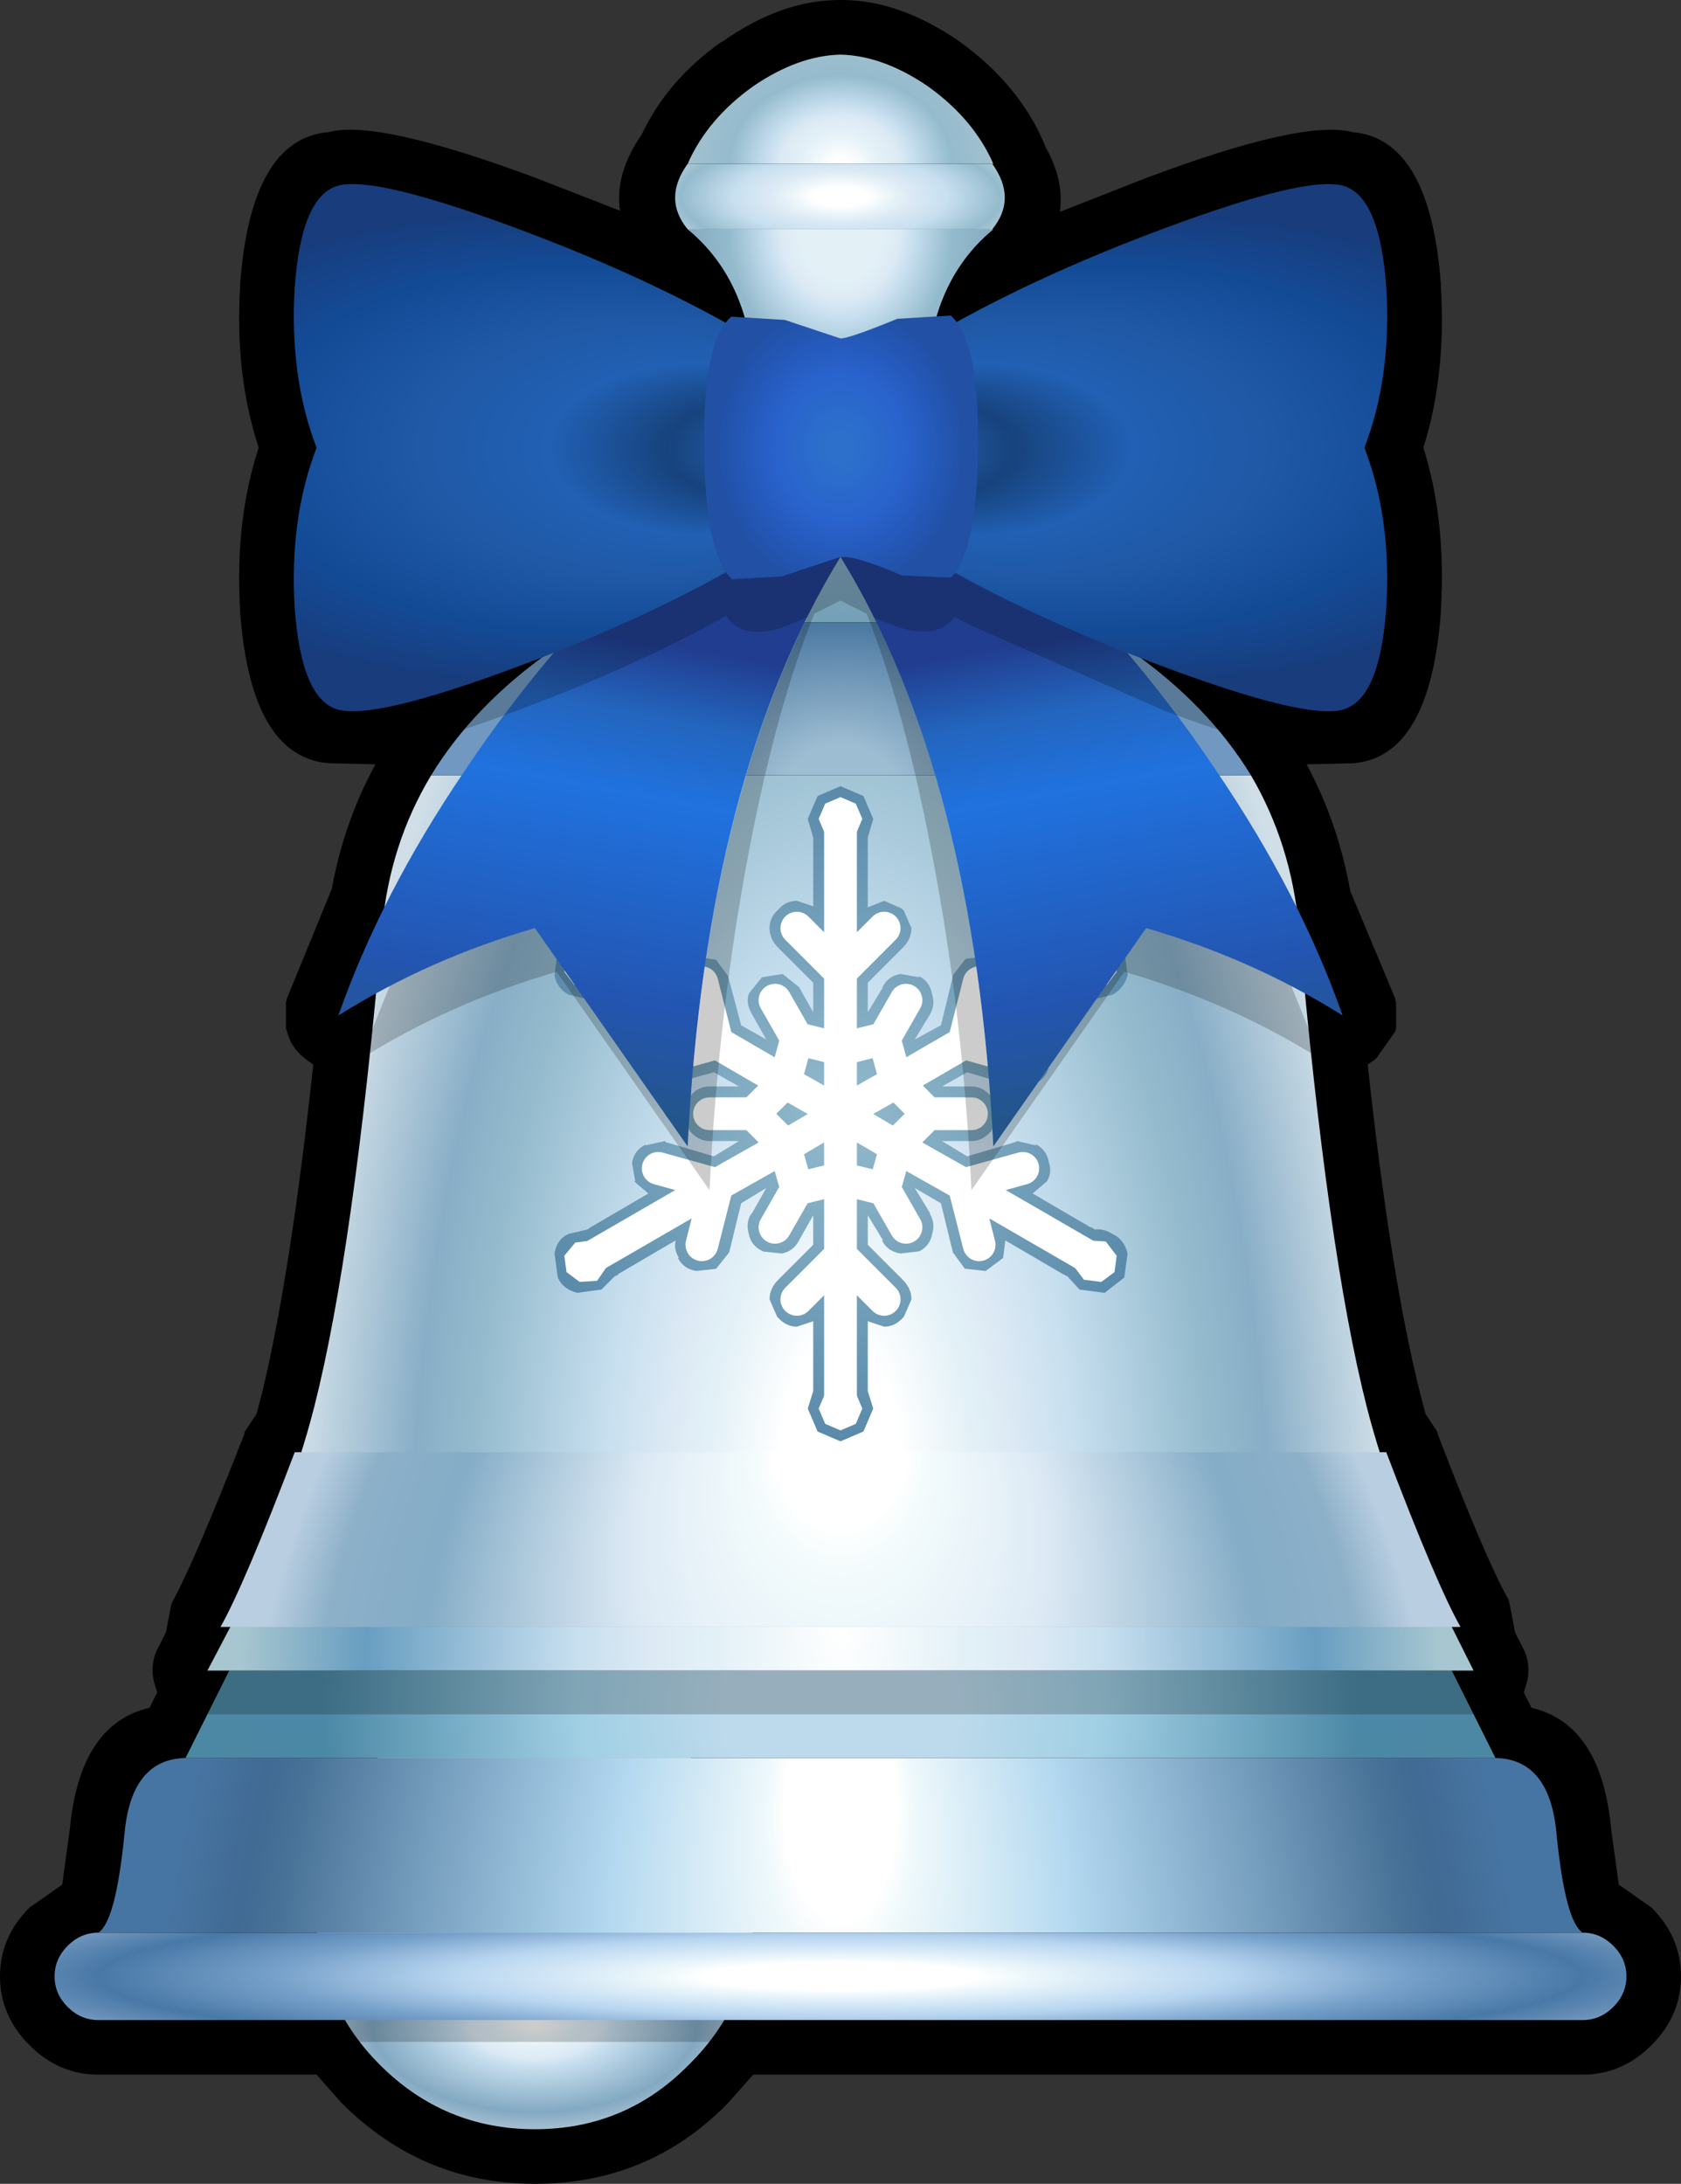<?xml version="1.0" encoding="UTF-8" standalone="no"?>
<svg xmlns:xlink="http://www.w3.org/1999/xlink" height="100.0px" width="77.0px" xmlns="http://www.w3.org/2000/svg">
  <rect width="100%" height="100%" fill="#333333" stroke="none"/>
  <g transform="matrix(1.0, 0.0, 0.0, 1.0, 38.5, 49.5)">
    <path d="M26.7 -29.0 Q27.75 -25.65 27.5 -21.55 L27.5 -21.45 Q27.0 -14.85 23.5 -14.55 L21.35 -14.5 Q22.8 -11.8 23.35 -8.7 L25.4 -3.8 25.45 -3.55 25.45 -2.4 25.4 -2.25 24.55 -1.05 24.5 -1.0 24.15 -0.75 Q25.2 8.95 26.55 14.3 L26.8 15.25 27.3 16.0 27.35 16.1 27.35 16.15 Q29.55 21.9 30.6 23.75 L30.65 23.95 30.9 25.25 31.2 25.85 Q31.65 26.6 31.45 27.5 L31.3 28.0 31.65 28.7 Q34.85 29.45 35.3 34.25 L35.65 36.8 37.15 37.85 Q38.5 39.2 38.5 41.0 38.5 42.8 37.15 44.15 35.8 45.5 34.0 45.5 L-4.0 45.5 -5.15 46.8 -5.2 46.85 Q-8.8 50.5 -14.0 50.5 -19.15 50.5 -22.85 46.8 L-24.0 45.5 -34.0 45.5 Q-35.8 45.5 -37.15 44.15 -38.5 42.8 -38.5 41.0 -38.5 39.2 -37.15 37.85 L-35.65 36.8 -35.3 34.25 Q-34.85 29.45 -31.65 28.7 L-31.3 28.0 -31.45 27.5 Q-31.65 26.6 -31.2 25.85 L-30.9 25.25 -30.65 23.95 -30.55 23.75 Q-29.55 21.9 -27.3 16.15 L-27.3 16.05 -27.25 16.0 -26.75 15.25 -26.5 14.3 Q-25.2 8.95 -24.15 -0.75 L-24.5 -1.0 -24.55 -1.05 Q-25.15 -1.5 -25.35 -2.25 L-25.4 -2.4 -25.4 -3.6 -25.35 -3.8 -23.3 -8.8 Q-22.75 -11.85 -21.3 -14.5 L-23.45 -14.55 Q-27.0 -14.85 -27.5 -21.45 L-27.5 -21.55 Q-27.75 -25.65 -26.65 -29.0 -27.75 -32.35 -27.5 -36.4 L-27.5 -36.45 -27.5 -36.5 Q-27.0 -43.15 -23.45 -43.45 -21.2 -44.05 -13.95 -41.35 L-10.1 -39.85 Q-10.35 -41.55 -9.1 -43.35 -7.95 -45.8 -5.5 -47.55 L-5.4 -47.6 Q-2.7 -49.5 -0.05 -49.5 L0.05 -49.5 Q2.7 -49.5 5.45 -47.6 8.15 -45.65 9.3 -43.0 L9.4 -42.75 Q10.25 -41.25 10.05 -39.8 L14.0 -41.35 Q21.2 -44.05 23.45 -43.45 27.0 -43.15 27.5 -36.5 L27.5 -36.4 Q27.75 -32.35 26.7 -29.0" fill="#000000" fill-rule="evenodd" stroke="none"/>
    <path d="M-21.1 45.05 Q-24.0 42.15 -24.0 38.0 -24.0 33.85 -21.1 30.9 -18.15 28.0 -14.0 28.0 -9.85 28.0 -6.95 30.9 -4.0 33.85 -4.0 38.0 -4.0 42.15 -6.95 45.05 -9.85 48.0 -14.0 48.0 -18.15 48.0 -21.1 45.05" fill="url(#gradient0)" fill-rule="evenodd" stroke="none"/>
    <path d="M34.0 39.0 Q34.8 39.0 35.4 39.6 36.0 40.2 36.0 41.0 36.0 41.8 35.4 42.4 34.8 43.0 34.0 43.0 L-34.0 43.0 Q-34.8 43.0 -35.4 42.4 -36.0 41.8 -36.0 41.0 -36.0 40.2 -35.4 39.6 -34.8 39.0 -34.0 39.0 L34.0 39.0" fill="url(#gradient1)" fill-rule="evenodd" stroke="none"/>
    <path d="M0.0 31.0 L30.0 31.0 Q32.5 31.05 32.8 34.5 33.2 38.5 34.0 39.0 L0.0 39.0 -34.0 39.0 Q-33.2 38.5 -32.8 34.5 -32.5 31.05 -30.0 31.0 L0.0 31.0" fill="url(#gradient2)" fill-rule="evenodd" stroke="none"/>
    <path d="M28.0 27.0 L30.0 31.0 -30.0 31.0 -28.0 27.0 0.0 27.0 28.0 27.0" fill="url(#gradient3)" fill-rule="evenodd" stroke="none"/>
    <path d="M7.0 -39.0 Q3.55 -36.15 4.0 -30.3 4.45 -24.25 9.0 -22.0 L0.0 -22.0 -9.0 -22.0 Q-4.45 -24.25 -4.0 -30.3 -3.55 -36.15 -7.0 -39.0 L0.0 -39.0 7.0 -39.0" fill="url(#gradient4)" fill-rule="evenodd" stroke="none"/>
    <path d="M6.95 -42.0 Q8.1 -40.4 6.95 -39.0 L-7.0 -39.0 Q-8.15 -40.4 -7.0 -42.0 L0.0 -42.0 6.95 -42.0" fill="url(#gradient5)" fill-rule="evenodd" stroke="none"/>
    <path d="M4.0 -45.55 Q6.1 -44.05 7.0 -42.0 L-7.0 -42.0 Q-6.1 -44.05 -4.0 -45.55 -1.95 -46.95 0.0 -47.0 1.95 -46.95 4.0 -45.55" fill="url(#gradient6)" fill-rule="evenodd" stroke="none"/>
    <path d="M9.3 -22.0 L11.25 -21.0 -11.2 -21.0 -9.25 -22.0 Q-4.9 -24.0 0.0 -24.0 4.9 -24.0 9.3 -22.0" fill="url(#gradient7)" fill-rule="evenodd" stroke="none"/>
    <path d="M21.0 -7.0 Q22.3 7.8 24.1 14.9 25.3 19.6 28.0 25.0 L-27.95 25.0 Q-25.3 19.6 -24.1 14.9 -22.3 7.8 -21.0 -7.0 -20.65 -10.85 -18.75 -14.0 L18.8 -14.0 Q20.65 -10.85 21.0 -7.0" fill="url(#gradient8)" fill-rule="evenodd" stroke="none"/>
    <path d="M0.0 27.0 L-29.0 27.0 -27.95 25.0 28.0 25.0 29.0 27.0 0.0 27.0" fill="url(#gradient9)" fill-rule="evenodd" stroke="none"/>
    <path d="M1.05 -13.05 L1.5 -12.0 1.25 -11.15 1.25 -11.0 1.25 -7.95 2.0 -8.25 2.8 -7.9 2.85 -7.85 2.9 -7.8 3.25 -7.0 Q3.25 -6.5 2.85 -6.1 L1.25 -4.5 1.25 -3.15 1.95 -4.3 1.9 -4.25 Q2.15 -4.8 2.75 -4.9 L3.6 -4.75 3.6 -4.8 Q4.1 -4.55 4.2 -3.95 4.35 -3.5 4.1 -3.05 L3.4 -1.9 4.6 -2.55 5.15 -4.8 5.15 -4.85 5.7 -5.55 5.75 -5.6 6.65 -5.7 7.45 -5.05 7.45 -5.1 7.55 -4.25 10.2 -5.8 10.4 -5.9 10.95 -6.5 12.1 -6.65 13.0 -6.0 13.15 -4.85 Q13.0 -4.25 12.45 -3.95 L11.65 -3.75 11.5 -3.65 11.45 -3.65 8.8 -2.15 9.45 -1.55 9.45 -1.6 Q9.7 -1.2 9.55 -0.7 9.45 -0.15 8.95 0.1 L8.1 0.25 8.0 0.25 5.8 -0.4 4.65 0.25 6.0 0.25 Q6.45 0.25 6.8 0.6 L6.85 0.65 6.9 0.7 Q7.25 1.05 7.25 1.5 L6.9 2.3 6.85 2.35 6.8 2.4 Q6.45 2.75 6.0 2.75 L4.65 2.75 5.8 3.45 8.0 2.8 8.1 2.75 8.95 2.95 8.95 2.9 Q9.45 3.15 9.55 3.75 9.7 4.2 9.45 4.6 L8.8 5.15 11.45 6.7 11.5 6.7 11.65 6.8 Q12.05 6.75 12.45 7.0 13.0 7.25 13.15 7.9 L13.0 9.0 12.1 9.7 10.95 9.55 10.4 8.95 10.2 8.85 7.55 7.3 7.45 8.1 6.65 8.7 5.75 8.6 5.7 8.6 5.15 7.85 4.6 5.6 3.4 4.9 4.1 6.05 4.1 6.1 Q4.35 6.5 4.2 7.0 4.1 7.55 3.6 7.8 L2.75 7.9 Q2.15 7.8 1.9 7.3 L1.95 7.3 1.25 6.15 1.25 7.5 2.85 9.1 Q3.25 9.5 3.25 10.0 L2.9 10.8 2.85 10.85 2.8 10.9 Q2.45 11.25 2.0 11.25 L1.25 11.0 1.25 14.0 1.25 14.2 1.5 15.0 1.05 16.05 0.0 16.5 -1.05 16.05 -1.5 15.0 -1.25 14.2 -1.25 14.0 -1.25 11.0 -2.0 11.25 Q-2.45 11.25 -2.8 10.9 L-2.85 10.85 -2.9 10.8 -3.25 10.0 Q-3.25 9.5 -2.85 9.1 L-1.25 7.5 -1.25 6.15 -1.9 7.3 Q-2.15 7.8 -2.7 7.9 L-3.6 7.8 -3.55 7.8 Q-4.1 7.55 -4.2 7.0 -4.35 6.5 -4.1 6.1 L-4.05 6.05 -3.4 4.9 -4.55 5.6 -5.1 7.85 -5.7 8.6 -6.6 8.7 Q-7.2 8.6 -7.45 8.1 L-7.4 8.1 Q-7.65 7.7 -7.55 7.3 L-10.2 8.85 -10.15 8.85 -10.35 8.95 -10.95 9.55 -12.05 9.7 Q-12.7 9.55 -12.95 9.0 L-13.1 7.9 Q-13.0 7.25 -12.45 7.0 L-11.6 6.8 -11.45 6.7 -8.8 5.15 -9.45 4.6 -9.4 4.6 -9.55 3.75 Q-9.45 3.15 -8.9 2.9 L-8.95 2.95 -8.05 2.75 -8.0 2.8 -5.8 3.45 -4.65 2.75 -6.0 2.75 Q-6.45 2.75 -6.8 2.4 L-6.85 2.35 -6.9 2.3 -7.25 1.5 Q-7.25 1.0 -6.85 0.65 -6.5 0.25 -6.0 0.25 L-4.65 0.25 -5.8 -0.4 -8.0 0.2 -8.95 0.1 -9.55 -0.65 Q-9.7 -1.2 -9.4 -1.6 L-8.8 -2.15 -11.45 -3.65 -11.6 -3.75 -12.45 -3.95 Q-13.0 -4.25 -13.1 -4.85 L-12.95 -6.0 -12.05 -6.65 -10.95 -6.5 -10.35 -5.9 -10.2 -5.8 -7.55 -4.25 -7.4 -5.1 -6.65 -5.7 -5.7 -5.55 -5.15 -4.8 -4.55 -2.55 -3.4 -1.9 -4.05 -3.05 Q-4.35 -3.55 -4.2 -4.0 L-3.6 -4.75 -2.65 -4.9 -1.9 -4.3 -1.25 -3.15 -1.25 -4.5 -2.85 -6.1 Q-3.25 -6.5 -3.25 -7.0 -3.25 -7.5 -2.85 -7.85 -2.5 -8.25 -2.0 -8.25 L-1.25 -8.0 -1.25 -11.0 -1.25 -11.15 -1.5 -12.0 -1.05 -13.05 0.0 -13.5 1.05 -13.05" fill="url(#gradient10)" fill-rule="evenodd" stroke="none"/>
    <path d="M0.0 -12.0 L0.0 -5.0 2.0 -7.0 M6.35 -4.5 L5.65 -1.75 11.7 -5.25 M5.65 -1.75 L8.35 -1.0 M0.0 -5.0 L0.0 -1.45 2.0 -1.95 3.0 -3.7 M8.35 4.0 L5.65 4.75 11.7 8.25 M2.55 0.05 L0.0 1.5 2.55 3.0 2.55 2.95 4.0 1.5 2.55 0.05 5.65 -1.75 M0.0 1.5 L0.0 4.45 2.0 4.95 2.55 3.0 5.65 4.75 6.35 7.5 M0.0 4.45 L0.0 8.0 2.0 10.0 M3.0 6.7 L2.0 4.95 M4.0 1.5 L6.0 1.5 M0.0 8.0 L0.0 15.0 M0.0 -1.45 L0.0 1.5 -2.55 0.05 -4.0 1.5 -2.55 2.95 -2.55 3.0 0.0 1.5 M2.0 -1.95 L2.55 0.05 M-3.0 -3.7 L-2.0 -1.95 0.0 -1.45 M-8.35 -1.0 L-5.65 -1.75 -11.7 -5.25 M-5.65 -1.75 L-6.35 -4.5 M-2.55 3.0 L-2.0 4.95 0.0 4.45 M-8.35 4.0 L-5.65 4.75 -2.55 3.0 M-6.35 7.5 L-5.65 4.75 -11.7 8.25 M-6.0 1.5 L-4.0 1.5 M-3.0 6.7 L-2.0 4.95 M-5.65 -1.75 L-2.55 0.05 -2.0 -1.95 M-2.0 10.0 L0.0 8.0 M-2.0 -7.0 L0.0 -5.0" fill="none" stroke="url(#gradient11)" stroke-linecap="round" stroke-linejoin="round" stroke-width="1.5"/>
    <path d="M0.7 -12.7 L1.0 -12.0 0.7 -11.3 Q0.4 -11.0 0.0 -11.0 -0.4 -11.0 -0.7 -11.3 L-1.0 -12.0 -0.7 -12.7 0.0 -13.0 0.7 -12.7 M10.75 -5.5 L11.2 -6.1 11.95 -6.2 12.55 -5.75 12.65 -5.0 12.2 -4.4 11.45 -4.3 10.85 -4.75 Q10.65 -5.1 10.75 -5.5 M12.65 8.0 L12.55 8.75 11.95 9.2 11.15 9.1 10.7 8.5 Q10.6 8.1 10.8 7.75 L11.4 7.3 12.15 7.35 12.65 8.0 M0.0 16.0 L-0.7 15.7 -1.0 15.0 -0.7 14.3 Q-0.4 14.0 0.0 14.0 0.4 14.0 0.7 14.3 L1.0 15.0 0.7 15.7 0.0 16.0 M-11.45 -4.3 L-12.2 -4.4 -12.65 -5.0 -12.55 -5.75 -11.95 -6.2 -11.2 -6.1 -10.75 -5.5 Q-10.65 -5.1 -10.85 -4.75 L-11.45 -4.3 M-11.95 9.2 L-12.55 8.75 -12.65 8.0 -12.15 7.4 -11.4 7.3 -10.8 7.75 Q-10.6 8.1 -10.7 8.5 L-11.15 9.15 -11.95 9.2" fill="#ffffff" fill-rule="evenodd" stroke="none"/>
    <path d="M11.25 -21.0 L13.3 -19.7 Q16.85 -17.2 18.8 -14.0 L-18.75 -14.0 Q-16.8 -17.2 -13.25 -19.7 L-11.2 -21.0 11.25 -21.0" fill="url(#gradient12)" fill-rule="evenodd" stroke="none"/>
    <path d="M0.0 17.0 L25.0 17.0 Q27.3 23.05 28.4 25.0 L0.0 25.0 -28.4 25.0 Q-27.3 23.05 -25.0 17.0 L0.0 17.0" fill="url(#gradient13)" fill-rule="evenodd" stroke="none"/>
    <path d="M9.0 -24.0 Q13.65 -19.55 17.25 -14.15 21.05 -8.55 23.0 -3.0 18.85 -5.6 14.0 -7.0 L7.0 3.0 Q6.15 -14.0 0.0 -24.0 L9.0 -24.0" fill="url(#gradient14)" fill-rule="evenodd" stroke="none"/>
    <path d="M0.0 -24.0 Q-6.15 -14.0 -7.0 3.0 L-14.0 -7.0 Q-18.85 -5.6 -23.0 -3.0 -21.05 -8.55 -17.25 -14.15 -13.65 -19.55 -9.0 -24.0 L0.0 -24.0" fill="url(#gradient15)" fill-rule="evenodd" stroke="none"/>
    <path d="M23.0 -41.0 Q24.7 -40.55 25.0 -36.35 25.25 -32.25 24.0 -29.0 25.25 -25.75 25.0 -21.65 24.7 -17.45 23.0 -17.0 21.3 -16.55 14.85 -18.95 8.65 -21.25 4.0 -24.0 L4.0 -34.0 Q8.65 -36.75 14.85 -39.05 21.3 -41.45 23.0 -41.0" fill="url(#gradient16)" fill-rule="evenodd" stroke="none"/>
    <path d="M-4.0 -34.0 L-4.0 -24.0 Q-8.65 -21.25 -14.85 -18.95 -21.3 -16.55 -23.0 -17.0 -24.7 -17.45 -25.0 -21.65 -25.25 -25.75 -24.0 -29.0 -25.25 -32.25 -25.0 -36.35 -24.7 -40.55 -23.0 -41.0 -21.3 -41.45 -14.85 -39.05 -8.65 -36.75 -4.0 -34.0" fill="url(#gradient17)" fill-rule="evenodd" stroke="none"/>
    <path d="M0.0 -24.0 L-2.7 -23.1 -5.0 -23.0 Q-6.2 -24.15 -6.25 -29.0 -6.3 -33.9 -5.0 -35.0 L-2.55 -34.85 0.0 -34.0 Q0.4 -34.0 2.6 -34.9 L5.05 -35.05 Q6.35 -33.95 6.3 -29.05 6.25 -24.2 5.05 -23.05 L2.8 -23.15 Q0.75 -24.05 0.0 -24.0" fill="url(#gradient18)" fill-rule="evenodd" stroke="none"/>
    <path d="M25.05 -34.0 Q25.15 -30.75 24.35 -28.0 L24.0 -29.0 Q24.9 -31.3 25.05 -34.0 M5.25 -21.25 L5.1 -21.1 5.05 -21.05 Q4.3 -20.3 2.75 -20.75 L1.55 -21.2 Q6.25 -11.75 7.0 3.0 L14.0 -7.0 Q17.5 -6.0 20.65 -4.35 L22.0 -1.0 Q17.85 -3.6 13.0 -5.0 L6.0 5.0 Q5.6 -3.2 4.15 -10.6 2.9 -17.1 1.2 -21.4 L0.0 -22.0 -1.2 -21.4 Q-2.9 -17.2 -4.15 -10.75 -5.6 -3.25 -6.0 5.0 L-13.0 -5.0 Q-17.85 -3.6 -22.0 -1.0 L-20.65 -4.35 Q-17.5 -6.0 -14.0 -7.0 L-7.0 3.0 Q-6.25 -11.75 -1.5 -21.25 L-2.7 -20.75 Q-4.2 -20.3 -4.95 -20.95 L-5.0 -21.0 -5.25 -21.3 Q-9.45 -18.95 -14.85 -16.95 -21.3 -14.55 -23.0 -15.0 -24.7 -15.45 -25.0 -19.65 L-25.0 -21.95 -25.0 -21.65 Q-24.7 -17.45 -23.0 -17.0 -21.3 -16.55 -14.85 -18.95 -9.45 -20.95 -5.25 -23.3 L-5.0 -23.0 -4.95 -22.95 -2.7 -23.1 0.0 -24.0 Q0.75 -24.05 2.8 -23.15 L5.05 -23.05 5.25 -23.25 Q9.45 -20.95 14.85 -18.95 21.3 -16.55 23.0 -17.0 24.7 -17.45 25.0 -21.65 L25.05 -21.95 25.0 -19.65 Q24.7 -15.45 23.0 -15.0 21.3 -14.55 14.85 -16.95 L6.35 -20.7 Q5.75 -20.95 5.25 -21.25 M30.0 29.0 L-30.0 29.0 -30.0 27.0 30.0 27.0 30.0 29.0 M-24.35 -28.0 Q-25.15 -30.75 -25.0 -34.0 -24.9 -31.3 -24.0 -29.0 L-24.35 -28.0 M-4.0 43.0 L-4.0 44.0 -24.0 44.0 -24.0 43.0 -4.0 43.0" fill="#000000" fill-opacity="0.2" fill-rule="evenodd" stroke="none"/>
  </g>
  <defs>
    <radialGradient cx="0" cy="0" gradientTransform="matrix(0.011, 0.0, 0.0, 0.006, -14.0, 43.15)" gradientUnits="userSpaceOnUse" id="gradient0" r="819.2" spreadMethod="pad">
      <stop offset="0.039" stop-color="#ffffff"/>
      <stop offset="0.22" stop-color="#e3f1f7"/>
      <stop offset="0.329" stop-color="#ddeaf5"/>
      <stop offset="0.412" stop-color="#c7dfef"/>
      <stop offset="0.827" stop-color="#83a9c2"/>
      <stop offset="0.988" stop-color="#a6bfd0"/>
    </radialGradient>
    <radialGradient cx="0" cy="0" gradientTransform="matrix(0.049, 0.0, 0.0, 0.005, 0.0, 41.0)" gradientUnits="userSpaceOnUse" id="gradient1" r="819.2" spreadMethod="pad">
      <stop offset="0.157" stop-color="#ffffff"/>
      <stop offset="0.208" stop-color="#eef8fb"/>
      <stop offset="0.263" stop-color="#e1f0f9"/>
      <stop offset="0.447" stop-color="#b7d5f0"/>
      <stop offset="0.647" stop-color="#76a0c9"/>
      <stop offset="0.847" stop-color="#4978a7"/>
      <stop offset="1.0" stop-color="#769bc0"/>
    </radialGradient>
    <radialGradient cx="0" cy="0" fx="358.4" fy="0" gradientTransform="matrix(0.0, -0.081, 0.04, 0.0, 0.0, 60.0)" gradientUnits="userSpaceOnUse" id="gradient2" r="819.2" spreadMethod="pad">
      <stop offset="0.078" stop-color="#ffffff"/>
      <stop offset="0.106" stop-color="#eef8fb"/>
      <stop offset="0.333" stop-color="#b1d7ef"/>
      <stop offset="0.824" stop-color="#497298"/>
      <stop offset="0.886" stop-color="#416a94"/>
      <stop offset="1.0" stop-color="#4775a3"/>
    </radialGradient>
    <radialGradient cx="0" cy="0" gradientTransform="matrix(0.0, -0.044, 0.044, 0.0, 0.0, 29.0)" gradientUnits="userSpaceOnUse" id="gradient3" r="819.2" spreadMethod="pad">
      <stop offset="0.145" stop-color="#bddaec"/>
      <stop offset="0.333" stop-color="#a0cfe4"/>
      <stop offset="0.659" stop-color="#4b88a5"/>
      <stop offset="1.0" stop-color="#4e88a3"/>
    </radialGradient>
    <radialGradient cx="0" cy="0" gradientTransform="matrix(0.01, 0.0, 0.0, 0.012, 0.0, -39.0)" gradientUnits="userSpaceOnUse" id="gradient4" r="819.2" spreadMethod="pad">
      <stop offset="0.22" stop-color="#e3f1f7"/>
      <stop offset="0.329" stop-color="#ddeaf5"/>
      <stop offset="0.412" stop-color="#c7dfef"/>
      <stop offset="0.62" stop-color="#94bbcd"/>
      <stop offset="0.918" stop-color="#82a6bd"/>
    </radialGradient>
    <radialGradient cx="0" cy="0" gradientTransform="matrix(0.011, 0.0, 0.0, 0.004, 0.0, -40.5)" gradientUnits="userSpaceOnUse" id="gradient5" r="819.2" spreadMethod="pad">
      <stop offset="0.137" stop-color="#ffffff"/>
      <stop offset="0.294" stop-color="#e3f1f7"/>
      <stop offset="0.357" stop-color="#ddeaf5"/>
      <stop offset="0.549" stop-color="#c7dfef"/>
      <stop offset="0.812" stop-color="#94bbcd"/>
      <stop offset="0.957" stop-color="#bad2da"/>
    </radialGradient>
    <radialGradient cx="0" cy="0" gradientTransform="matrix(0.01, 0.0, 0.0, 0.008, 0.0, -42.0)" gradientUnits="userSpaceOnUse" id="gradient6" r="819.2" spreadMethod="pad">
      <stop offset="0.039" stop-color="#ffffff"/>
      <stop offset="0.22" stop-color="#e3f1f7"/>
      <stop offset="0.329" stop-color="#ddeaf5"/>
      <stop offset="0.412" stop-color="#c7dfef"/>
      <stop offset="0.62" stop-color="#94bbcd"/>
      <stop offset="0.918" stop-color="#a7c2cf"/>
    </radialGradient>
    <radialGradient cx="0" cy="0" fx="563.2" fy="0" gradientTransform="matrix(0.0, -0.067, 0.037, 0.0, 0.0, 28.0)" gradientUnits="userSpaceOnUse" id="gradient7" r="819.2" spreadMethod="pad">
      <stop offset="0.165" stop-color="#4f92a8"/>
      <stop offset="0.847" stop-color="#82a6bd"/>
    </radialGradient>
    <radialGradient cx="0" cy="0" fx="121.6" fy="0" gradientTransform="matrix(0.0, -0.088, 0.037, 0.0, 0.0, 28.0)" gradientUnits="userSpaceOnUse" id="gradient8" r="819.2" spreadMethod="pad">
      <stop offset="0.09" stop-color="#ffffff"/>
      <stop offset="0.2" stop-color="#e3f1f7"/>
      <stop offset="0.259" stop-color="#ddeaf5"/>
      <stop offset="0.361" stop-color="#c7dfef"/>
      <stop offset="0.561" stop-color="#94bbcd"/>
      <stop offset="0.651" stop-color="#88aec7"/>
      <stop offset="0.827" stop-color="#cfdee7"/>
    </radialGradient>
    <radialGradient cx="0" cy="0" fx="44.8" fy="0" gradientTransform="matrix(0.0, -0.067, 0.037, 0.0, 0.0, 28.0)" gradientUnits="userSpaceOnUse" id="gradient9" r="819.2" spreadMethod="pad">
      <stop offset="0.0" stop-color="#ffffff"/>
      <stop offset="0.184" stop-color="#e3f1f7"/>
      <stop offset="0.286" stop-color="#ddeaf5"/>
      <stop offset="0.4" stop-color="#c7dfef"/>
      <stop offset="0.718" stop-color="#689ec1"/>
      <stop offset="0.906" stop-color="#a7c6cf"/>
    </radialGradient>
    <radialGradient cx="0" cy="0" gradientTransform="matrix(0.0, -0.019, 0.019, 0.0, 0.0, 1.5)" gradientUnits="userSpaceOnUse" id="gradient10" r="819.2" spreadMethod="pad">
      <stop offset="0.008" stop-color="#94bbcd"/>
      <stop offset="1.0" stop-color="#5788a8"/>
    </radialGradient>
    <radialGradient cx="0" cy="0" gradientTransform="matrix(0.017, 0.0, 0.0, 0.017, 0.0, 1.5)" gradientUnits="userSpaceOnUse" id="gradient11" r="819.2" spreadMethod="pad">
      <stop offset="0.0" stop-color="#ffffff"/>
      <stop offset="0.392" stop-color="#ffffff"/>
    </radialGradient>
    <radialGradient cx="0" cy="0" fx="380.8" fy="0" gradientTransform="matrix(0.0, -0.026, 0.026, 0.0, 0.0, -4.0)" gradientUnits="userSpaceOnUse" id="gradient12" r="819.2" spreadMethod="pad">
      <stop offset="0.133" stop-color="#9dbdd2"/>
      <stop offset="0.667" stop-color="#44729d"/>
      <stop offset="0.863" stop-color="#7098c0"/>
    </radialGradient>
    <radialGradient cx="0" cy="0" fx="486.4" fy="0" gradientTransform="matrix(0.0, -0.049, 0.038, 0.0, 0.0, 38.0)" gradientUnits="userSpaceOnUse" id="gradient13" r="819.2" spreadMethod="pad">
      <stop offset="0.098" stop-color="#ffffff"/>
      <stop offset="0.129" stop-color="#f3fbfc"/>
      <stop offset="0.302" stop-color="#ddeaf5"/>
      <stop offset="0.616" stop-color="#85adc7"/>
      <stop offset="0.78" stop-color="#8cb0c8"/>
      <stop offset="0.882" stop-color="#b9cee1"/>
    </radialGradient>
    <linearGradient gradientTransform="matrix(-0.003, -0.016, -0.016, 0.003, 11.4, -11.85)" gradientUnits="userSpaceOnUse" id="gradient14" spreadMethod="pad" x1="-819.2" x2="819.2">
      <stop offset="0.0" stop-color="#235587"/>
      <stop offset="0.208" stop-color="#2355b1"/>
      <stop offset="0.561" stop-color="#2072df"/>
      <stop offset="0.698" stop-color="#2365be"/>
      <stop offset="0.824" stop-color="#213d8f"/>
    </linearGradient>
    <linearGradient gradientTransform="matrix(0.003, -0.016, 0.016, 0.003, -11.4, -11.85)" gradientUnits="userSpaceOnUse" id="gradient15" spreadMethod="pad" x1="-819.2" x2="819.2">
      <stop offset="0.0" stop-color="#235587"/>
      <stop offset="0.208" stop-color="#2355b1"/>
      <stop offset="0.561" stop-color="#2072df"/>
      <stop offset="0.698" stop-color="#2365be"/>
      <stop offset="0.824" stop-color="#213d8f"/>
    </linearGradient>
    <radialGradient cx="0" cy="0" fx="585.6" fy="0" gradientTransform="matrix(-0.025, 2.0E-4, 1.0E-4, 0.014, 16.0, -29.0)" gradientUnits="userSpaceOnUse" id="gradient16" r="819.2" spreadMethod="pad">
      <stop offset="0.102" stop-color="#20569f"/>
      <stop offset="0.188" stop-color="#17437d"/>
      <stop offset="0.341" stop-color="#2160b4"/>
      <stop offset="0.51" stop-color="#2059a6"/>
      <stop offset="0.722" stop-color="#134b97"/>
      <stop offset="0.937" stop-color="#183c7c"/>
    </radialGradient>
    <radialGradient cx="0" cy="0" fx="585.6" fy="0" gradientTransform="matrix(0.025, 2.0E-4, -1.0E-4, 0.014, -16.0, -29.0)" gradientUnits="userSpaceOnUse" id="gradient17" r="819.2" spreadMethod="pad">
      <stop offset="0.102" stop-color="#20569f"/>
      <stop offset="0.188" stop-color="#17437d"/>
      <stop offset="0.341" stop-color="#2160b4"/>
      <stop offset="0.51" stop-color="#2059a6"/>
      <stop offset="0.722" stop-color="#134b97"/>
      <stop offset="0.937" stop-color="#183c7c"/>
    </radialGradient>
    <radialGradient cx="0" cy="0" gradientTransform="matrix(0.007, 0.0, 0.0, 0.008, 0.0, -29.0)" gradientUnits="userSpaceOnUse" id="gradient18" r="819.2" spreadMethod="pad">
      <stop offset="0.114" stop-color="#2c70cb"/>
      <stop offset="0.506" stop-color="#2963cd"/>
      <stop offset="0.729" stop-color="#255abc"/>
      <stop offset="1.0" stop-color="#2150a5"/>
    </radialGradient>
  </defs>
</svg>

